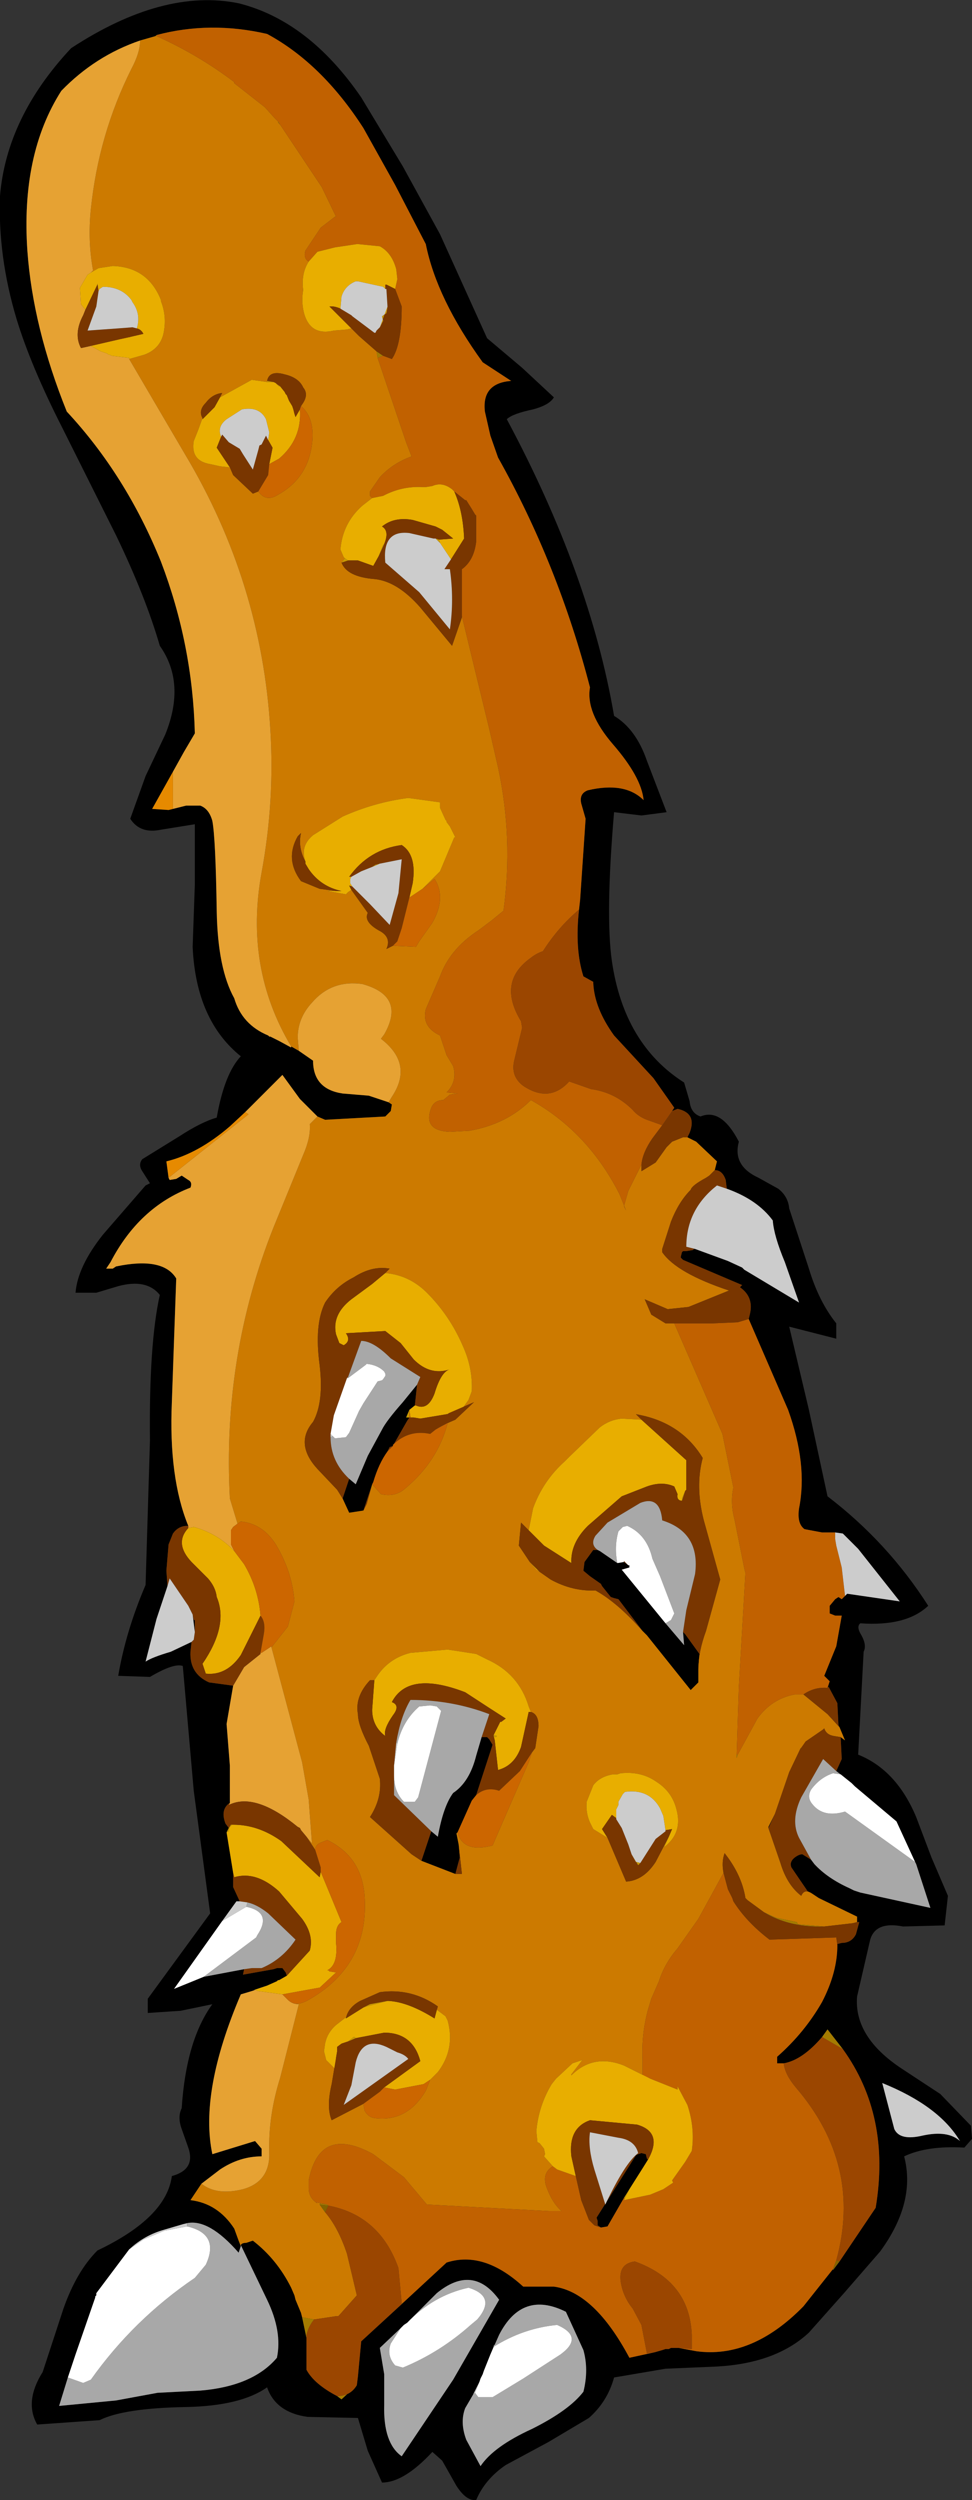 <?xml version="1.0" encoding="UTF-8" standalone="no"?>
<svg xmlns:xlink="http://www.w3.org/1999/xlink" height="114.2px" width="44.4px" xmlns="http://www.w3.org/2000/svg">
  <rect width="100%" height="100%" fill="#333333" stroke="none"/>
  <g transform="matrix(1.0, 0.0, 0.0, 1.0, 10.8, 13.9)">
    <path d="M7.6 -6.3 L9.3 -3.2 11.45 1.55 13.05 2.9 14.5 4.25 Q14.3 4.6 13.55 4.8 12.6 5.0 12.35 5.25 16.15 12.35 17.25 18.8 18.25 19.4 18.75 20.85 L19.65 23.2 18.5 23.35 17.25 23.2 Q16.85 27.9 17.15 30.0 17.7 33.8 20.45 35.55 L20.7 36.4 Q20.75 36.95 21.2 37.1 22.15 36.7 22.95 38.25 22.65 39.35 23.85 39.9 L24.75 40.4 Q25.2 40.75 25.25 41.3 L26.15 44.05 Q26.6 45.55 27.4 46.55 L27.4 47.25 25.25 46.7 26.15 50.5 27.0 54.45 Q29.75 56.55 31.6 59.45 30.6 60.4 28.5 60.25 28.3 60.4 28.55 60.8 28.8 61.25 28.65 61.55 L28.4 66.25 Q30.15 66.95 31.05 69.1 L31.75 70.95 32.5 72.7 32.35 74.05 30.45 74.1 Q29.2 73.85 28.95 74.7 L28.35 77.3 Q28.2 79.15 30.4 80.6 L32.15 81.75 33.55 83.2 33.6 83.8 33.25 84.2 Q31.55 84.1 30.5 84.6 31.05 86.7 29.4 88.95 L27.75 90.85 26.15 92.65 Q24.65 94.05 21.95 94.2 L19.6 94.3 17.25 94.7 Q16.95 95.8 16.1 96.55 L14.25 97.65 12.3 98.7 Q11.35 99.35 10.95 100.3 10.5 100.35 10.05 99.65 L9.4 98.5 8.95 98.1 Q7.65 99.5 6.65 99.5 L6.0 98.05 5.55 96.55 3.25 96.5 Q1.8 96.3 1.4 95.15 0.2 96.0 -2.3 96.05 -5.15 96.1 -6.25 96.65 L-9.1 96.85 Q-9.7 95.8 -8.85 94.45 L-7.9 91.55 Q-7.3 89.85 -6.35 88.9 -3.2 87.4 -2.95 85.5 -1.85 85.2 -2.2 84.2 L-2.5 83.35 Q-2.7 82.8 -2.5 82.4 -2.3 79.3 -1.1 77.65 L-2.55 77.95 -4.05 78.05 -4.05 77.4 -1.2 73.5 -1.95 67.9 -2.45 62.2 Q-2.85 62.05 -3.95 62.7 L-5.4 62.65 Q-5.05 60.6 -4.15 58.5 L-3.95 51.9 Q-4.0 47.5 -3.5 45.25 -4.1 44.5 -5.4 44.85 L-6.4 45.15 -7.35 45.15 Q-7.25 43.95 -6.1 42.5 L-4.15 40.25 -3.95 40.15 -4.3 39.6 Q-4.5 39.3 -4.3 39.05 L-2.6 38.0 Q-1.6 37.35 -0.9 37.15 -0.55 35.15 0.2 34.35 -1.85 32.7 -2.0 29.35 L-1.9 26.5 -1.9 23.75 -3.45 24.0 Q-4.4 24.2 -4.85 23.5 L-4.15 21.55 -3.25 19.65 Q-2.3 17.3 -3.5 15.6 -4.15 13.35 -5.5 10.55 L-7.95 5.65 Q-9.4 2.8 -10.05 0.65 -10.9 -2.2 -10.8 -4.95 -10.5 -8.55 -7.55 -11.7 -3.35 -14.45 0.1 -13.75 3.3 -12.95 5.7 -9.45 L7.6 -6.3 M-3.7 -12.25 L-4.4 -12.05 Q-6.45 -11.35 -8.0 -9.75 -9.85 -6.85 -9.55 -2.45 -9.3 1.05 -7.75 4.9 -5.05 7.8 -3.45 11.75 -2.0 15.55 -1.9 19.6 L-2.4 20.45 -2.9 21.35 -3.85 23.05 -3.1 23.1 -2.9 23.05 -2.3 22.9 -1.65 22.9 Q-1.25 23.05 -1.1 23.6 -0.95 24.4 -0.9 27.75 -0.85 30.35 -0.1 31.7 0.25 32.9 1.45 33.4 L1.5 33.45 1.55 33.45 1.95 33.65 2.5 33.95 2.5 33.9 2.85 34.1 3.5 34.55 Q3.5 35.85 4.85 36.05 L6.05 36.15 6.95 36.45 7.1 36.55 7.05 36.85 6.8 37.1 4.05 37.25 3.7 37.1 2.9 36.3 2.1 35.2 0.4 36.9 -0.3 37.55 Q-1.75 38.8 -3.2 39.15 L-3.1 39.9 -3.05 40.0 -2.75 39.95 -2.5 39.8 -2.2 40.0 Q-2.0 40.1 -2.1 40.35 -4.45 41.25 -5.75 43.75 L-5.85 43.9 -5.95 44.05 -5.65 44.05 -5.5 43.95 Q-3.35 43.5 -2.75 44.5 L-2.85 47.3 -2.95 50.15 Q-3.1 53.6 -2.2 55.8 L-2.25 55.8 Q-2.65 55.8 -2.9 56.15 L-3.1 56.65 -3.2 57.85 -3.15 58.55 -3.65 60.05 -4.15 62.0 Q-3.85 61.8 -3.0 61.55 L-2.05 61.1 -2.1 61.55 Q-2.15 62.55 -1.25 62.95 L-0.15 63.1 -0.45 64.85 -0.3 66.75 -0.3 68.45 Q-0.75 68.75 -0.5 69.4 L-0.35 69.6 -0.45 69.8 -0.15 71.65 -0.15 72.3 0.15 72.95 0.0 72.95 -0.65 73.85 -2.85 76.95 -1.5 76.4 0.35 76.05 0.3 76.3 1.7 76.05 1.85 76.0 2.1 76.0 2.25 76.2 2.3 76.35 1.95 76.55 1.9 76.55 1.85 76.6 1.4 76.8 0.8 77.0 0.85 77.0 0.7 77.05 0.2 77.2 Q-1.7 81.65 -1.1 84.5 L0.85 83.9 1.15 84.25 1.15 84.6 Q0.15 84.6 -0.75 85.2 L-1.6 85.85 -2.1 86.6 Q-0.85 86.75 -0.1 87.9 L0.1 88.45 0.2 88.7 0.1 89.0 Q-1.25 87.45 -2.25 87.65 L-2.45 87.7 -3.3 87.95 Q-4.2 88.2 -4.9 88.85 L-6.4 90.85 -6.4 90.95 -6.45 91.0 -6.45 91.05 -7.35 93.65 -7.7 94.7 -8.1 96.0 -5.5 95.75 -3.6 95.4 -1.65 95.3 Q0.75 95.1 1.85 93.8 2.1 92.6 1.4 91.15 L0.2 88.65 Q0.25 88.55 0.45 88.55 L0.75 88.45 Q1.85 89.3 2.5 90.6 L2.65 90.95 2.7 91.15 2.95 91.75 3.0 91.95 3.2 92.9 3.2 94.35 Q3.55 95.0 4.6 95.55 L4.8 95.7 5.5 95.05 5.55 94.65 5.7 93.05 7.55 91.35 7.6 91.3 9.6 89.45 Q11.3 88.9 13.1 90.55 L14.5 90.55 Q16.35 90.8 17.95 93.8 L19.1 93.55 19.45 93.45 19.6 93.4 19.75 93.4 19.85 93.35 19.95 93.35 20.2 93.35 21.0 93.5 Q23.55 93.85 25.9 91.45 L27.25 89.75 27.25 89.8 27.55 89.4 29.2 86.95 Q29.9 82.75 27.7 79.7 L27.0 78.8 26.75 79.15 Q25.85 80.2 25.0 80.35 L24.7 80.35 24.7 80.05 Q25.95 78.95 26.75 77.55 27.45 76.2 27.45 74.95 L27.45 74.9 27.65 74.85 Q28.1 74.85 28.3 74.45 L28.45 73.9 28.4 73.9 28.35 73.9 28.35 73.65 26.6 72.8 26.3 72.6 26.1 72.5 25.35 71.4 Q25.25 71.15 25.5 70.95 25.7 70.8 25.85 70.8 L26.25 71.05 26.4 71.25 Q27.0 71.9 28.0 72.35 L28.1 72.4 28.2 72.45 28.5 72.55 31.7 73.25 31.05 71.25 31.0 71.15 30.15 69.3 28.25 67.7 28.1 67.55 27.85 67.35 27.4 67.0 27.65 66.45 27.6 65.45 27.8 65.6 27.55 65.0 27.5 64.9 27.45 63.9 27.05 63.15 27.0 63.2 27.1 62.9 26.85 62.65 27.4 61.3 27.65 59.9 27.35 59.9 27.1 59.8 27.1 59.45 27.35 59.15 27.5 59.05 27.65 59.15 27.9 58.9 30.3 59.25 28.4 56.85 27.7 56.15 27.35 56.1 26.75 56.1 25.95 55.95 Q25.6 55.7 25.7 55.0 26.1 53.0 25.2 50.5 L23.4 46.35 22.9 46.5 23.4 46.35 23.45 46.15 Q23.65 45.35 23.0 44.9 L23.1 44.8 20.4 43.65 20.3 43.55 20.3 43.5 20.35 43.3 20.4 43.25 20.55 43.25 20.85 43.2 20.9 43.15 20.95 43.15 22.45 43.7 23.1 44.0 23.2 44.1 25.7 45.6 25.05 43.75 Q24.55 42.55 24.5 41.85 23.8 40.9 22.4 40.4 L22.35 40.0 Q22.2 39.55 21.85 39.55 L21.95 39.15 21.0 38.25 20.6 38.05 20.7 37.85 Q21.05 36.95 20.15 36.75 L19.9 36.85 20.0 36.7 19.05 35.35 17.85 34.05 17.25 33.4 Q16.35 32.15 16.3 31.0 L16.3 30.95 15.85 30.7 Q15.45 29.45 15.65 27.65 L15.7 27.2 15.95 23.5 15.75 22.8 Q15.65 22.35 16.05 22.2 17.75 21.8 18.6 22.65 18.5 21.6 17.2 20.1 15.95 18.65 16.15 17.5 14.7 11.9 11.95 7.0 L11.6 6.0 11.35 4.9 Q11.2 3.6 12.55 3.5 L11.25 2.65 Q9.15 -0.25 8.65 -2.75 L7.25 -5.45 5.8 -8.05 Q3.9 -11.0 1.4 -12.35 -1.2 -12.95 -3.65 -12.3 L-3.7 -12.25 M24.3 69.6 L24.3 69.55 24.6 68.95 24.35 69.5 24.3 69.6 M5.8 55.1 L5.15 55.2 4.85 54.55 5.15 53.65 5.45 53.9 6.0 52.6 6.65 51.4 Q6.85 51.0 7.6 50.15 L8.25 49.35 8.15 50.3 7.9 50.5 7.75 50.85 7.9 50.85 7.8 51.0 7.2 52.05 7.15 52.1 7.15 52.15 7.0 52.2 6.9 52.4 Q6.5 52.95 6.25 53.8 L6.2 53.9 6.15 54.05 5.8 55.1 M21.1 62.35 L21.1 62.95 20.75 63.3 18.75 60.8 18.55 60.6 18.4 60.4 17.45 59.15 17.25 59.1 17.1 59.05 16.9 58.8 16.7 58.55 16.65 58.45 16.15 58.1 15.85 57.85 15.9 57.45 16.3 56.9 16.5 56.9 16.6 56.95 17.4 57.5 17.7 57.45 17.9 57.6 17.95 57.6 17.95 57.7 17.6 57.8 19.6 60.25 20.45 61.25 20.4 60.65 20.5 60.75 21.15 61.65 21.1 62.35 M10.1 69.8 L10.05 69.85 10.15 70.35 10.2 70.95 10.0 71.7 8.45 71.1 8.9 69.75 9.2 70.0 Q9.45 68.6 9.9 68.0 10.65 67.5 10.95 66.3 L11.2 65.45 11.45 65.45 11.55 65.55 11.7 65.8 10.95 68.1 10.75 68.35 10.1 69.8 M17.7 86.5 L16.95 87.8 16.65 87.85 16.5 87.75 16.5 87.55 16.45 87.4 18.25 84.55 18.35 84.5 18.5 84.45 18.7 84.5 18.75 84.7 18.8 84.75 18.55 85.15 17.95 86.1 17.7 86.5 M7.8 92.2 L7.65 92.3 7.55 92.4 7.5 92.45 6.55 93.35 6.75 94.55 6.75 95.95 Q6.7 97.7 7.55 98.3 L9.9 94.8 12.0 91.15 Q10.8 89.5 9.15 90.85 L7.8 92.2 M10.8 95.5 L10.45 96.1 Q10.2 96.75 10.5 97.55 L11.15 98.75 Q11.75 97.85 13.5 97.05 15.2 96.2 15.85 95.35 16.1 94.35 15.85 93.45 L15.05 91.7 Q13.05 90.7 12.0 92.75 L11.8 93.2 11.75 93.25 11.75 93.3 11.6 93.65 11.3 94.4 11.25 94.55 11.2 94.65 11.15 94.75 11.1 94.9 10.8 95.5 M31.35 83.65 Q32.5 83.4 33.05 83.9 32.1 82.3 29.5 81.25 L30.05 83.35 Q30.3 83.9 31.35 83.65 M-2.0 59.85 L-1.95 60.1 -1.9 60.1 -1.9 60.2 -1.9 60.65 -2.0 59.85" fill="#000000" fill-rule="evenodd" stroke="none"/>
    <path d="M1.9 -8.35 L1.9 -8.3 2.0 -8.2 3.9 -5.35 4.55 -4.0 4.5 -4.0 3.85 -3.5 3.15 -2.45 Q3.05 -2.1 3.3 -1.95 2.95 -1.4 3.05 -0.65 2.95 -0.1 3.1 0.45 3.4 1.45 4.45 1.2 L5.05 1.15 5.25 1.1 5.6 1.45 6.4 2.15 6.45 2.45 7.75 6.3 8.0 6.95 Q7.15 7.25 6.55 7.9 L6.1 8.55 6.1 8.75 6.2 8.85 5.75 9.2 Q4.85 10.0 4.75 11.2 L4.9 11.55 4.95 11.6 4.8 11.8 Q5.05 12.45 6.3 12.55 7.35 12.65 8.4 13.85 L9.85 15.6 10.3 14.3 10.3 14.25 11.55 19.4 11.95 21.15 Q12.65 24.4 12.2 27.7 L11.65 28.15 11.05 28.6 Q9.75 29.45 9.3 30.7 L8.65 32.2 Q8.45 33.0 9.3 33.4 L9.6 34.3 9.9 34.8 Q10.1 35.5 9.6 36.0 L10.1 36.05 9.75 36.1 9.45 36.35 Q9.05 36.35 8.9 36.7 8.5 37.75 9.75 37.8 L10.65 37.75 Q12.35 37.45 13.45 36.35 16.05 37.8 17.5 40.65 L17.8 41.4 17.7 41.2 17.9 40.5 18.5 39.3 18.5 39.25 18.5 39.55 18.5 39.6 19.15 39.2 19.65 38.5 19.9 38.25 20.4 38.05 20.6 38.05 21.0 38.25 21.95 39.15 21.85 39.55 21.6 39.8 21.45 39.9 Q20.8 40.25 20.75 40.45 20.2 41.0 19.85 41.9 L19.45 43.15 19.45 43.3 Q20.1 44.25 22.5 45.05 L20.65 45.8 19.7 45.9 18.65 45.45 18.95 46.15 19.6 46.55 20.0 46.55 22.2 51.6 22.7 54.05 Q22.55 54.75 22.75 55.5 L23.2 57.75 23.25 57.95 22.95 63.15 22.85 66.25 22.85 66.4 22.9 66.25 23.8 64.6 Q24.45 63.7 25.5 63.5 L25.9 63.5 27.0 64.4 27.55 65.0 27.8 65.6 27.6 65.45 27.3 65.4 Q26.95 65.35 26.85 65.05 L26.8 65.1 26.0 65.65 25.8 65.95 25.75 65.95 25.75 66.0 25.25 67.05 24.6 68.95 24.3 69.55 24.3 69.6 24.85 71.2 Q25.15 72.2 25.8 72.7 25.95 72.35 26.3 72.6 L26.6 72.8 28.35 73.65 28.35 73.9 28.15 73.95 26.85 74.1 25.65 74.0 25.6 73.9 24.65 73.7 24.1 73.45 23.35 72.9 23.25 72.8 Q23.1 71.85 22.45 70.95 L22.3 70.75 Q22.15 71.15 22.25 71.65 L21.1 73.75 20.15 75.1 Q19.55 75.8 19.3 76.6 L18.95 77.4 18.8 77.9 Q18.5 79.0 18.55 80.15 L18.55 80.9 18.9 81.05 17.7 80.45 Q16.3 79.9 15.3 80.9 L15.3 80.85 15.8 80.2 15.35 80.35 14.6 81.05 14.4 81.3 Q13.8 82.3 13.7 83.45 L13.75 83.95 13.85 84.0 14.05 84.25 14.1 84.5 14.05 84.6 14.45 85.05 Q13.9 85.4 14.2 86.1 14.45 86.75 14.85 87.1 L14.3 87.1 8.7 86.8 7.65 85.55 6.25 84.5 Q3.8 83.15 3.3 85.7 L3.3 86.05 Q3.3 86.5 3.7 86.75 L3.65 86.7 4.15 86.8 3.8 86.75 3.8 86.8 4.05 87.15 Q4.65 87.85 5.05 89.05 L5.5 90.95 4.7 91.85 4.65 91.9 4.55 91.9 3.55 92.05 3.0 91.95 2.95 91.75 2.7 91.15 2.65 90.95 2.5 90.6 Q1.85 89.3 0.75 88.45 L0.45 88.55 Q0.25 88.55 0.2 88.65 L0.2 88.7 0.1 88.45 -0.1 87.9 Q-0.85 86.75 -2.1 86.6 L-1.6 85.85 Q-0.9 86.4 0.3 86.1 1.55 85.75 1.5 84.4 1.45 82.75 2.0 81.0 L2.85 77.65 Q2.55 77.65 2.35 77.45 2.7 77.8 3.3 77.45 6.1 75.85 5.85 72.65 5.7 70.9 4.15 70.15 L3.9 70.25 Q3.6 70.35 3.6 70.6 L3.2 70.0 3.45 70.3 3.3 68.3 3.0 66.6 1.6 61.35 2.35 60.4 2.65 59.25 Q2.55 57.9 1.8 56.65 1.2 55.7 0.2 55.6 L0.05 55.7 -0.3 54.55 Q-0.65 48.05 1.7 42.15 L3.05 38.85 Q3.4 38.05 3.35 37.45 L3.7 37.1 4.05 37.25 6.8 37.1 7.05 36.85 7.1 36.55 6.95 36.45 7.1 36.2 Q8.1 34.7 6.6 33.55 L6.75 33.35 Q7.75 31.6 5.75 31.05 4.35 30.85 3.45 31.9 2.8 32.6 2.8 33.5 L2.85 34.1 2.5 33.9 Q0.35 30.3 1.15 25.95 1.75 22.7 1.55 19.45 1.15 12.7 -2.35 6.85 L-4.9 2.5 -4.2 2.3 Q-3.4 2.0 -3.3 1.15 -3.2 0.5 -3.45 -0.15 L-3.45 -0.2 Q-4.05 -1.7 -5.65 -1.75 L-6.3 -1.65 -6.65 -1.45 -6.55 -1.55 Q-6.8 -2.9 -6.65 -4.35 -6.3 -7.75 -4.8 -10.75 -4.4 -11.5 -4.4 -12.05 L-3.7 -12.25 -3.65 -12.25 Q-1.75 -11.4 -0.1 -10.15 L-0.1 -10.1 1.3 -9.0 1.75 -8.5 1.9 -8.35 M22.45 70.95 L22.45 70.9 22.45 70.95 M1.4 3.55 L0.7 3.45 -0.75 4.25 -0.65 4.05 Q-1.1 4.1 -1.4 4.5 -1.75 4.85 -1.55 5.2 L-1.75 5.75 -1.95 6.25 Q-2.1 7.15 -1.2 7.3 L-0.75 7.4 -0.3 7.45 -0.15 7.8 0.75 8.65 1.0 8.55 Q1.35 9.05 1.9 8.7 3.25 7.95 3.45 6.4 3.6 5.2 2.95 4.65 L3.05 4.5 Q3.3 4.1 3.05 3.8 2.85 3.35 2.2 3.2 1.5 3.0 1.4 3.5 L1.4 3.55 M3.15 25.45 Q2.8 24.8 2.95 24.15 L2.8 24.3 Q2.2 25.35 2.95 26.35 L3.8 26.7 4.55 26.8 4.15 26.8 5.0 26.95 5.1 26.85 5.25 26.75 6.0 27.8 Q5.8 28.2 6.5 28.6 7.1 28.9 6.85 29.45 L7.15 29.3 8.2 29.35 8.35 29.1 8.95 28.25 Q9.6 27.1 9.05 26.25 L8.5 26.7 9.3 25.9 9.95 24.35 10.0 24.35 9.75 23.85 9.6 23.65 9.6 23.6 9.55 23.55 9.3 23.0 9.3 22.75 7.85 22.55 Q6.3 22.75 4.85 23.4 L3.5 24.25 Q2.9 24.75 3.15 25.45 M6.8 44.25 L7.0 44.05 Q6.2 43.9 5.35 44.45 4.55 44.85 4.05 45.6 3.55 46.6 3.8 48.45 4.0 50.15 3.5 51.05 2.65 52.05 3.7 53.2 L4.6 54.15 4.85 54.55 5.15 55.2 5.8 55.1 5.95 54.8 6.2 53.9 6.6 54.35 Q7.25 54.5 7.7 54.1 9.2 52.85 9.65 51.1 L9.1 51.4 Q9.4 51.2 10.0 50.95 L10.85 50.15 9.7 50.65 9.65 50.7 9.6 50.7 10.35 50.4 10.6 50.05 10.75 49.65 Q10.8 48.6 10.35 47.6 9.75 46.2 8.7 45.15 7.9 44.35 6.8 44.25 M18.5 50.95 L17.6 50.9 Q17.05 50.95 16.6 51.3 L15.2 52.65 15.0 52.85 Q14.0 53.75 13.55 55.0 L13.35 56.0 13.0 55.65 12.9 56.7 13.4 57.45 13.7 57.8 13.85 57.9 14.35 58.25 Q15.35 58.8 16.4 58.75 17.4 59.3 18.55 60.6 L18.75 60.8 20.75 63.3 21.1 62.95 21.1 62.35 Q21.1 61.55 21.45 60.6 L22.1 58.25 21.35 55.55 Q20.95 54.0 21.3 52.7 20.3 51.05 18.25 50.7 L18.5 50.95 M13.45 64.3 L13.35 64.05 Q12.9 62.55 11.45 61.9 L10.95 61.65 9.65 61.45 7.95 61.6 Q6.95 61.85 6.4 62.7 L6.3 62.85 6.1 62.85 Q5.4 63.6 5.55 64.4 5.55 64.9 6.05 65.85 L6.55 67.35 Q6.65 68.25 6.1 69.1 L8.0 70.8 8.45 71.1 10.0 71.7 10.3 71.7 10.15 70.35 10.05 69.85 10.1 69.8 Q10.35 70.75 11.7 70.4 L13.35 66.6 13.5 66.15 13.65 65.95 13.8 64.95 Q13.8 64.4 13.45 64.3 M19.75 70.0 L19.5 70.55 19.5 70.5 Q20.4 69.85 20.1 68.75 19.9 67.95 19.2 67.5 18.5 67.0 17.55 67.1 L17.4 67.15 17.2 67.15 Q16.6 67.25 16.3 67.65 L16.0 68.4 Q15.95 68.9 16.15 69.35 L16.3 69.65 16.95 70.05 17.8 72.05 Q18.6 72.0 19.15 71.15 L19.75 70.0 M5.0 78.3 L5.0 78.25 4.55 78.6 Q4.15 78.95 4.05 79.45 L4.0 79.8 4.1 80.2 4.5 80.6 4.55 80.1 4.35 81.3 Q4.1 82.35 4.35 82.95 L5.8 82.2 5.85 82.5 Q6.0 82.8 6.3 82.85 7.8 83.05 8.65 81.6 L8.85 81.1 9.2 80.75 Q10.0 79.7 9.65 78.4 L9.55 78.2 9.15 77.9 9.05 78.3 9.2 77.75 Q8.0 76.9 6.55 77.1 L5.65 77.5 Q5.1 77.8 5.0 78.3" fill="#cc7a00" fill-rule="evenodd" stroke="none"/>
    <path d="M2.0 -8.2 L1.9 -8.3 1.9 -8.35 2.0 -8.2 M-3.65 -12.25 L-3.7 -12.25 -3.65 -12.3 -3.65 -12.25 M3.0 91.95 L3.55 92.05 Q3.3 92.35 3.2 92.75 L3.2 92.9 3.0 91.95 M3.8 86.8 L3.8 86.75 4.15 86.8 4.2 86.85 3.8 86.8 M22.45 70.95 L22.45 70.9 22.45 70.95 M24.1 73.45 L24.65 73.7 25.6 73.9 25.65 74.0 26.85 74.1 Q25.25 74.15 24.1 73.45 M25.75 66.0 L25.75 65.95 25.8 65.95 26.0 65.65 25.75 66.0 M22.9 66.25 L22.85 66.4 22.85 66.25 22.9 66.25 M6.45 2.45 L6.4 2.15 6.7 2.35 6.45 2.45 M7.55 91.35 L7.55 91.3 7.6 91.3 7.55 91.35 M4.6 95.55 Q5.2 95.55 5.5 95.05 L4.8 95.7 4.6 95.55 M26.75 79.15 L27.0 78.8 27.7 79.7 26.75 79.15" fill="#a47b00" fill-rule="evenodd" stroke="none"/>
    <path d="M2.0 -8.2 L1.9 -8.35 1.75 -8.5 1.3 -9.0 -0.1 -10.1 -0.1 -10.15 Q-1.75 -11.4 -3.65 -12.25 L-3.65 -12.3 Q-1.2 -12.95 1.4 -12.35 3.9 -11.0 5.8 -8.05 L7.25 -5.45 8.65 -2.75 Q9.15 -0.25 11.25 2.65 L12.55 3.5 Q11.2 3.6 11.35 4.9 L11.6 6.0 11.95 7.0 Q14.7 11.9 16.15 17.5 15.95 18.65 17.2 20.1 18.5 21.6 18.6 22.65 17.75 21.8 16.05 22.2 15.65 22.35 15.75 22.8 L15.95 23.5 15.7 27.2 15.65 27.65 Q14.7 28.45 14.0 29.55 13.7 29.65 13.45 29.85 11.9 30.95 13.0 32.75 L13.05 33.05 12.7 34.5 Q12.5 35.25 13.1 35.7 14.3 36.5 15.2 35.5 L16.2 35.85 Q17.3 36.0 18.1 36.8 18.35 37.1 18.75 37.25 L19.45 37.5 19.0 38.1 Q18.55 38.75 18.5 39.3 L17.9 40.5 17.7 41.2 17.8 41.4 17.5 40.65 Q16.05 37.8 13.45 36.35 12.35 37.45 10.65 37.75 L9.75 37.8 Q8.5 37.75 8.9 36.7 9.05 36.35 9.45 36.35 L9.75 36.1 10.1 36.05 9.6 36.0 Q10.1 35.5 9.9 34.8 L9.6 34.3 9.3 33.4 Q8.45 33.0 8.65 32.2 L9.3 30.7 Q9.75 29.45 11.05 28.6 L11.65 28.15 12.2 27.7 Q12.65 24.4 11.95 21.15 L11.55 19.4 10.3 14.25 10.3 14.05 10.3 13.95 10.3 12.1 Q10.85 11.7 10.95 10.85 L10.95 9.65 10.9 9.6 10.75 9.35 10.5 8.95 10.45 8.95 9.95 8.55 9.85 8.45 Q9.4 8.1 8.95 8.3 L8.65 8.35 8.5 8.35 8.6 8.65 8.5 8.35 Q7.55 8.3 6.7 8.75 L6.2 8.85 6.1 8.75 6.1 8.55 6.55 7.9 Q7.15 7.25 8.0 6.95 L7.75 6.3 6.45 2.45 6.7 2.35 7.1 2.5 Q7.55 1.85 7.55 0.1 L7.25 -0.7 7.35 -1.15 7.3 -1.6 Q7.1 -2.35 6.55 -2.65 L5.55 -2.75 5.5 -2.75 4.5 -2.6 3.7 -2.4 3.3 -1.95 Q3.05 -2.1 3.15 -2.45 L3.85 -3.5 4.5 -4.0 4.55 -4.0 3.9 -5.35 2.0 -8.2 M4.15 86.8 L3.65 86.7 3.7 86.75 Q3.3 86.5 3.3 86.05 L3.3 85.7 Q3.8 83.15 6.25 84.5 L7.65 85.55 8.7 86.8 14.3 87.1 14.85 87.1 Q14.45 86.75 14.2 86.1 13.9 85.4 14.45 85.05 L14.65 85.2 15.5 85.5 15.75 86.6 16.1 87.5 16.35 87.75 16.65 87.85 16.95 87.8 17.7 86.5 17.75 86.5 17.7 86.6 18.9 86.35 19.5 86.1 19.95 85.8 19.9 85.7 20.5 84.85 20.8 84.35 Q20.95 83.3 20.6 82.25 L20.15 81.4 20.15 81.55 18.9 81.05 18.55 80.9 18.55 80.15 Q18.5 79.0 18.8 77.9 L18.95 77.4 19.3 76.6 Q19.55 75.8 20.15 75.1 L21.1 73.75 22.25 71.65 22.45 72.4 22.65 72.8 22.7 72.95 Q23.3 73.9 24.35 74.7 L27.4 74.6 27.45 74.95 Q27.45 76.2 26.75 77.55 25.95 78.95 24.7 80.05 L24.7 80.35 25.0 80.35 Q25.05 80.85 25.55 81.45 28.6 85.0 27.4 89.35 L27.25 89.75 25.9 91.45 Q23.55 93.85 21.0 93.5 L20.2 93.35 20.8 93.4 20.8 92.75 Q20.7 90.3 18.2 89.4 17.45 89.5 17.55 90.3 17.65 91.0 18.1 91.55 L18.5 92.3 18.75 93.6 19.1 93.55 17.95 93.8 Q16.35 90.8 14.5 90.55 L13.1 90.55 Q11.3 88.9 9.6 89.45 L7.6 91.3 7.55 91.3 7.4 89.7 Q6.55 87.3 4.2 86.85 L4.15 86.8 M25.9 63.5 L25.5 63.5 Q24.45 63.7 23.8 64.6 L22.9 66.25 22.85 66.25 22.95 63.15 23.25 57.95 23.2 57.75 22.75 55.5 Q22.55 54.75 22.7 54.05 L22.2 51.6 20.0 46.55 21.6 46.55 21.75 46.55 22.9 46.5 23.4 46.35 25.2 50.5 Q26.1 53.0 25.7 55.0 25.6 55.7 25.95 55.95 L26.75 56.1 27.35 56.1 27.35 56.4 27.4 56.7 27.65 57.7 27.8 59.0 27.9 58.9 27.65 59.15 27.5 59.05 27.35 59.15 27.1 59.45 27.1 59.8 27.35 59.9 27.65 59.9 27.4 61.3 26.85 62.65 27.1 62.9 27.0 63.2 Q26.4 63.15 25.9 63.5" fill="#c16100" fill-rule="evenodd" stroke="none"/>
    <path d="M-4.4 -12.05 Q-4.4 -11.5 -4.8 -10.75 -6.3 -7.75 -6.65 -4.35 -6.8 -2.9 -6.55 -1.55 L-6.65 -1.45 -6.8 -1.35 -7.15 -0.75 -7.1 0.0 -6.9 0.25 -7.0 0.5 Q-7.45 1.35 -7.1 2.0 L-6.65 1.9 -6.2 2.15 -5.9 2.25 -5.85 2.3 -5.8 2.3 -5.7 2.35 -4.9 2.45 -4.9 2.5 -2.35 6.85 Q1.15 12.7 1.55 19.45 1.75 22.7 1.15 25.95 0.35 30.3 2.5 33.9 L2.5 33.95 1.95 33.65 1.55 33.45 1.5 33.45 1.45 33.4 Q0.25 32.9 -0.1 31.7 -0.85 30.35 -0.9 27.75 -0.95 24.4 -1.1 23.6 -1.25 23.05 -1.65 22.9 L-2.3 22.9 -2.9 23.05 -2.9 22.1 -2.9 21.35 -2.4 20.45 -1.9 19.6 Q-2.0 15.55 -3.45 11.75 -5.05 7.8 -7.75 4.9 -9.3 1.05 -9.55 -2.45 -9.85 -6.85 -8.0 -9.75 -6.45 -11.35 -4.4 -12.05 M2.85 34.1 L2.8 33.5 Q2.8 32.6 3.45 31.9 4.35 30.85 5.75 31.05 7.75 31.6 6.75 33.35 L6.6 33.55 Q8.1 34.7 7.1 36.2 L6.95 36.45 6.05 36.15 4.85 36.05 Q3.5 35.85 3.5 34.55 L2.85 34.1 M3.7 37.1 L3.35 37.45 Q3.4 38.05 3.05 38.85 L1.7 42.15 Q-0.65 48.05 -0.3 54.55 L0.05 55.7 -0.15 55.85 -0.25 56.0 -0.25 56.65 -0.1 56.95 Q-0.85 56.15 -1.95 55.85 L-2.2 55.9 -2.2 55.85 -2.2 55.8 Q-3.1 53.6 -2.95 50.15 L-2.85 47.3 -2.75 44.5 Q-3.35 43.5 -5.5 43.95 L-5.65 44.05 -5.95 44.05 -5.85 43.9 -5.75 43.75 Q-4.45 41.25 -2.1 40.35 -2.0 40.1 -2.2 40.0 L-2.5 39.8 -2.75 39.95 -3.05 40.0 -3.1 39.9 0.55 37.0 0.4 36.9 2.1 35.2 2.9 36.3 3.7 37.1 M1.6 61.35 L3.0 66.6 3.3 68.3 3.45 70.3 3.2 70.0 2.95 69.7 2.9 69.6 2.8 69.55 Q0.85 67.95 -0.35 68.55 L-0.3 68.45 -0.3 66.75 -0.45 64.85 -0.15 63.1 0.35 62.25 1.1 61.65 1.1 61.6 1.15 61.6 1.6 61.3 1.6 61.35 M2.35 77.45 Q2.55 77.65 2.85 77.65 L2.0 81.0 Q1.45 82.75 1.5 84.4 1.55 85.75 0.3 86.1 -0.9 86.4 -1.6 85.85 L-0.75 85.2 Q0.15 84.6 1.15 84.6 L1.15 84.25 0.85 83.9 -1.1 84.5 Q-1.7 81.65 0.2 77.2 L0.7 77.05 0.85 77.0 1.0 77.05 2.1 77.2 2.2 77.3 2.35 77.45" fill="#e6a233" fill-rule="evenodd" stroke="none"/>
    <path d="M-6.65 -1.45 L-6.3 -1.65 -5.65 -1.75 Q-4.05 -1.7 -3.45 -0.2 L-3.45 -0.15 Q-3.2 0.5 -3.3 1.15 -3.4 2.0 -4.2 2.3 L-4.9 2.5 -4.9 2.45 -5.7 2.35 -5.8 2.3 -5.85 2.3 -5.9 2.25 -6.2 2.15 -6.65 1.9 -5.35 1.6 -4.9 1.5 -4.25 1.35 Q-4.35 1.15 -4.55 1.1 -4.35 0.45 -4.75 -0.1 L-4.8 -0.2 Q-5.25 -0.8 -6.1 -0.8 L-6.25 -0.7 -6.3 -0.6 -6.35 -0.95 -6.35 -0.9 -6.9 0.25 -7.1 0.0 -7.15 -0.75 -6.8 -1.35 -6.65 -1.45 M14.45 85.05 L14.05 84.6 14.1 84.5 14.05 84.25 13.85 84.0 13.75 83.95 13.7 83.45 Q13.8 82.3 14.4 81.3 L14.6 81.05 15.35 80.35 15.8 80.2 15.3 80.85 15.3 80.9 Q16.3 79.9 17.7 80.45 L18.9 81.05 20.15 81.55 20.15 81.4 20.6 82.25 Q20.95 83.3 20.8 84.35 L20.5 84.85 19.9 85.7 19.95 85.8 19.5 86.1 18.9 86.35 17.7 86.6 17.75 86.5 17.95 86.1 18.55 85.15 18.8 84.75 Q19.5 83.5 18.3 83.15 L16.15 82.95 Q15.15 83.3 15.3 84.6 L15.4 85.05 15.5 85.5 14.65 85.2 14.45 85.05 M4.95 11.6 L4.9 11.55 4.75 11.2 Q4.85 10.0 5.75 9.2 L6.2 8.85 6.7 8.75 Q7.55 8.3 8.5 8.35 L8.6 8.65 8.5 8.35 8.65 8.35 8.95 8.3 Q9.4 8.1 9.85 8.45 L9.95 8.55 Q10.35 9.45 10.4 10.7 L9.8 11.65 9.3 10.9 9.25 10.75 9.9 10.7 9.4 10.3 9.1 10.15 8.05 9.85 Q7.2 9.7 6.65 10.15 7.0 10.35 6.75 10.95 L6.7 11.0 6.5 11.5 6.25 11.95 5.55 11.7 5.1 11.7 4.95 11.6 M5.25 1.1 L5.05 1.15 4.45 1.2 Q3.4 1.45 3.1 0.45 2.95 -0.1 3.05 -0.65 2.95 -1.4 3.3 -1.95 L3.7 -2.4 4.5 -2.6 5.5 -2.75 5.55 -2.75 6.55 -2.65 Q7.1 -2.35 7.3 -1.6 L7.35 -1.15 7.25 -0.7 6.85 -0.9 6.8 -0.9 6.8 -0.7 6.7 -0.8 5.55 -1.05 5.45 -1.05 Q4.95 -0.85 4.8 -0.35 L4.75 0.2 5.25 0.5 Q4.65 0.05 4.25 0.1 L5.25 1.1 M1.85 3.65 L1.9 3.7 1.95 3.75 2.0 3.75 2.2 4.0 2.25 4.1 2.3 4.15 2.4 4.4 2.55 4.65 2.6 4.8 2.65 5.0 2.7 5.15 2.9 4.8 Q3.0 6.15 1.95 7.05 L1.5 7.3 1.65 6.55 1.45 6.2 1.5 5.85 1.35 5.25 Q1.05 4.65 0.25 4.8 L-0.45 5.25 Q-0.9 5.6 -0.7 6.05 L-0.9 6.55 -0.3 7.45 -0.75 7.4 -1.2 7.3 Q-2.1 7.15 -1.95 6.25 L-1.75 5.75 -1.55 5.2 -1.55 5.25 -1.0 4.7 -0.75 4.25 0.7 3.45 1.4 3.55 1.65 3.55 1.7 3.55 1.8 3.6 1.85 3.65 M3.15 25.45 Q2.9 24.75 3.5 24.25 L4.85 23.4 Q6.3 22.75 7.85 22.55 L9.3 22.75 9.3 23.0 9.55 23.55 9.6 23.6 9.6 23.65 9.75 23.85 10.0 24.35 9.95 24.35 9.3 25.9 8.5 26.7 7.9 27.1 8.05 26.45 Q8.25 25.15 7.55 24.7 6.05 24.9 5.15 26.15 L5.25 26.15 5.7 25.9 5.25 26.15 5.2 26.25 5.2 26.45 5.3 26.6 5.15 26.55 5.25 26.75 5.1 26.85 5.0 26.95 4.15 26.8 4.55 26.8 4.75 26.8 4.8 26.8 Q3.85 26.6 3.3 25.8 L3.15 25.55 3.15 25.45 M-2.2 55.9 L-1.95 55.85 Q-0.85 56.15 -0.1 56.95 L0.35 57.55 Q1.0 58.65 1.1 59.9 L0.2 61.7 Q-0.45 62.65 -1.4 62.55 L-1.55 62.1 Q-0.35 60.35 -0.9 59.05 -0.95 58.6 -1.3 58.2 L-2.05 57.45 Q-2.85 56.6 -2.2 55.9 M6.8 44.25 Q7.9 44.35 8.7 45.15 9.75 46.2 10.35 47.6 10.8 48.6 10.75 49.65 L10.6 50.05 10.35 50.4 9.6 50.7 8.4 50.9 8.1 50.85 8.0 50.85 7.95 50.85 7.9 50.5 8.15 50.3 8.2 50.3 Q8.75 50.55 9.05 49.75 9.35 48.75 9.75 48.65 8.85 48.95 8.1 48.2 L7.5 47.45 6.8 46.9 5.0 47.0 Q5.25 47.35 4.9 47.55 L4.7 47.45 4.55 47.05 Q4.35 46.15 5.25 45.45 L6.2 44.75 6.8 44.25 M18.5 50.95 L20.55 52.8 20.55 53.85 20.55 54.15 20.5 54.2 20.35 54.55 20.35 54.65 20.3 54.65 Q20.1 54.6 20.15 54.35 L20.0 54.0 Q19.45 53.75 18.75 54.0 L17.6 54.45 16.05 55.8 Q15.25 56.6 15.3 57.5 L14.05 56.7 13.35 56.0 13.55 55.0 Q14.0 53.75 15.0 52.85 L15.2 52.65 16.6 51.3 Q17.05 50.95 17.6 50.9 L18.5 50.95 M13.85 57.9 L13.7 57.8 13.4 57.45 13.85 57.9 M6.3 62.85 L6.4 62.7 Q6.95 61.85 7.95 61.6 L9.65 61.45 10.95 61.65 11.45 61.9 Q12.9 62.55 13.35 64.05 L13.45 64.3 13.35 64.3 13.0 65.9 Q12.7 66.75 11.95 66.95 L11.8 65.6 11.75 65.4 11.8 65.45 11.85 65.45 11.9 65.4 11.75 65.35 11.8 65.25 12.05 64.75 12.1 64.75 12.3 64.6 11.6 64.15 10.45 63.4 Q7.85 62.4 7.1 63.85 7.5 64.0 7.15 64.45 6.7 65.1 6.8 65.4 6.2 64.95 6.2 64.2 L6.3 62.85 M2.3 76.35 L3.35 75.2 Q3.55 74.5 3.0 73.75 L1.95 72.5 Q0.9 71.55 -0.1 71.85 L-0.15 71.65 -0.45 69.8 -0.35 69.75 -0.35 69.7 -0.3 69.55 -0.2 69.45 -0.15 69.45 Q1.0 69.45 2.05 70.2 L3.8 71.85 3.85 71.6 4.8 73.9 Q4.55 74.05 4.55 74.45 L4.55 74.55 4.55 74.65 4.55 74.8 4.55 74.85 Q4.65 75.85 4.15 76.1 L4.2 76.1 4.25 76.15 4.55 76.2 3.85 76.85 3.8 76.9 3.75 76.9 2.1 77.2 1.0 77.05 0.85 77.0 0.8 77.0 1.4 76.8 1.85 76.6 1.9 76.55 1.95 76.55 2.3 76.35 M19.6 69.7 L19.5 69.05 19.35 68.7 Q18.85 67.8 17.75 67.95 L17.65 68.05 17.45 68.4 17.45 68.55 17.35 68.75 17.35 69.15 17.15 69.0 16.7 69.65 16.95 70.05 16.3 69.65 16.15 69.35 Q15.95 68.9 16.0 68.4 L16.3 67.65 Q16.6 67.25 17.2 67.15 L17.4 67.15 17.55 67.1 Q18.5 67.0 19.2 67.5 19.9 67.95 20.1 68.75 20.4 69.85 19.5 70.5 L19.5 70.55 19.75 70.0 19.9 69.65 19.6 69.7 M6.9 77.5 L6.95 77.5 Q7.85 77.55 9.05 78.3 L9.15 77.9 9.55 78.2 9.65 78.4 Q10.0 79.7 9.2 80.75 L8.85 81.1 8.55 81.3 7.25 81.55 6.75 81.45 8.4 80.25 Q8.05 78.95 6.75 78.95 L5.45 79.2 5.4 79.15 5.35 79.15 5.1 79.35 4.8 79.45 4.6 79.6 4.6 79.7 4.6 79.8 4.55 80.1 4.5 80.6 4.1 80.2 4.0 79.8 4.05 79.45 Q4.15 78.95 4.55 78.6 L5.0 78.25 5.0 78.3 5.8 77.8 5.95 77.75 6.9 77.5" fill="#e8ae00" fill-rule="evenodd" stroke="none"/>
    <path d="M3.2 70.0 L3.6 70.6 3.85 71.4 3.85 71.5 3.85 71.6 3.8 71.85 2.05 70.2 Q1.0 69.45 -0.15 69.45 L-0.25 69.45 -0.35 69.6 -0.5 69.4 Q-0.75 68.75 -0.3 68.45 L-0.35 68.55 Q0.85 67.95 2.8 69.55 L2.9 69.6 2.95 69.7 3.2 70.0 M22.25 71.65 Q22.15 71.15 22.3 70.75 L22.45 70.95 Q23.1 71.85 23.25 72.8 L23.35 72.9 24.1 73.45 Q25.25 74.15 26.85 74.1 L28.15 73.95 28.35 73.9 28.4 73.9 28.45 73.9 28.3 74.45 Q28.1 74.85 27.65 74.85 L27.45 74.9 27.45 74.95 27.4 74.6 24.35 74.7 Q23.3 73.9 22.7 72.95 L22.65 72.8 22.45 72.4 22.25 71.65 M26.3 72.6 Q25.95 72.35 25.8 72.7 25.15 72.2 24.85 71.2 L24.3 69.6 24.35 69.5 24.6 68.95 25.25 67.05 25.75 66.0 26.0 65.65 26.8 65.1 26.85 65.05 Q26.95 65.35 27.3 65.4 L27.6 65.45 27.65 66.45 27.4 67.0 26.8 66.45 25.8 68.2 Q25.3 69.25 25.7 70.05 L26.25 71.05 25.85 70.8 Q25.7 70.8 25.5 70.95 25.25 71.15 25.35 71.4 L26.1 72.5 26.3 72.6 M27.55 65.0 L27.0 64.4 25.9 63.5 Q26.4 63.15 27.0 63.2 L27.05 63.15 27.45 63.9 27.5 64.9 27.55 65.0 M20.0 46.55 L19.6 46.55 18.95 46.15 18.65 45.45 19.7 45.9 20.65 45.8 22.5 45.05 Q20.1 44.25 19.45 43.3 L19.45 43.15 19.85 41.9 Q20.2 41.0 20.75 40.45 20.8 40.25 21.45 39.9 L21.6 39.8 21.85 39.55 Q22.2 39.55 22.35 40.0 L22.4 40.4 21.95 40.25 Q20.55 41.35 20.55 43.05 L20.75 43.1 20.95 43.15 20.9 43.15 20.85 43.2 20.55 43.25 20.4 43.25 20.35 43.3 20.3 43.5 20.3 43.55 20.4 43.65 23.1 44.8 23.0 44.9 Q23.65 45.35 23.45 46.15 L23.4 46.35 22.9 46.5 21.75 46.55 21.6 46.55 20.0 46.55 M20.6 38.05 L20.4 38.05 19.9 38.25 19.65 38.5 19.15 39.2 18.5 39.6 18.5 39.55 18.5 39.25 18.5 39.3 Q18.55 38.75 19.0 38.1 L19.45 37.5 19.9 36.85 20.15 36.75 Q21.05 36.95 20.7 37.85 L20.6 38.05 M10.3 14.25 L10.3 14.3 9.85 15.6 8.4 13.85 Q7.35 12.65 6.3 12.55 5.05 12.45 4.8 11.8 L5.1 11.7 5.55 11.7 6.25 11.95 6.5 11.5 6.75 10.95 Q7.0 10.35 6.65 10.15 7.2 9.7 8.05 9.85 L9.1 10.15 9.4 10.3 9.9 10.7 9.25 10.75 9.1 10.7 9.05 10.7 9.0 10.7 7.9 10.45 Q6.65 10.3 6.8 11.8 L8.35 13.15 9.75 14.85 Q9.95 13.5 9.75 12.1 L9.5 12.1 9.8 11.65 10.4 10.7 Q10.35 9.45 9.95 8.55 L10.45 8.95 10.5 8.95 10.75 9.35 10.9 9.6 10.95 9.65 10.95 10.85 Q10.85 11.7 10.3 12.1 L10.3 13.95 10.3 14.05 10.3 14.25 M6.4 2.15 L5.6 1.45 5.25 1.1 4.25 0.1 Q4.65 0.05 5.25 0.5 L5.3 0.55 6.3 1.3 6.35 1.3 6.4 1.2 6.45 1.15 6.55 1.05 6.9 0.1 6.85 -0.7 6.8 -0.7 6.8 -0.9 6.85 -0.9 7.25 -0.7 7.55 0.1 Q7.55 1.85 7.1 2.5 L6.7 2.35 6.4 2.15 M1.85 3.65 L1.8 3.6 1.7 3.55 1.4 3.5 Q1.5 3.0 2.2 3.2 2.85 3.35 3.05 3.8 3.3 4.1 3.05 4.5 L2.95 4.65 2.9 4.8 2.7 5.15 2.65 5.0 2.6 4.8 2.55 4.65 2.4 4.4 2.3 4.15 2.25 4.1 2.2 4.0 2.0 3.75 1.85 3.65 M-0.75 4.25 L-1.0 4.7 -1.55 5.25 -1.55 5.2 Q-1.75 4.85 -1.4 4.5 -1.1 4.1 -0.65 4.05 L-0.75 4.25 M-0.3 7.45 L-0.9 6.55 -0.7 6.05 -0.65 5.95 -0.35 6.3 0.15 6.6 0.3 6.85 0.75 7.55 1.0 6.65 1.05 6.45 1.15 6.4 1.35 6.0 1.45 6.2 1.65 6.55 1.5 7.3 1.45 7.8 1.0 8.55 0.75 8.65 -0.15 7.8 -0.3 7.45 M4.55 26.8 L3.8 26.7 2.95 26.35 Q2.2 25.35 2.8 24.3 L2.95 24.15 Q2.8 24.8 3.15 25.45 L3.15 25.55 3.3 25.8 Q3.85 26.6 4.8 26.8 L4.75 26.8 4.55 26.8 M7.15 29.3 L6.85 29.45 Q7.1 28.9 6.5 28.6 5.8 28.2 6.0 27.8 L5.25 26.75 5.15 26.55 5.3 26.6 6.1 27.4 7.0 28.35 7.4 26.9 7.55 25.35 6.55 25.55 6.35 25.6 6.2 25.7 5.7 25.9 5.25 26.15 5.15 26.15 Q6.05 24.9 7.55 24.7 8.25 25.15 8.05 26.45 L7.9 27.1 7.55 28.5 7.35 29.1 7.3 29.15 7.15 29.3 M-2.2 55.8 L-2.2 55.85 -2.2 55.9 Q-2.85 56.6 -2.05 57.45 L-1.3 58.2 Q-0.95 58.6 -0.9 59.05 -0.35 60.35 -1.55 62.1 L-1.4 62.55 Q-0.45 62.65 0.2 61.7 L1.1 59.9 Q1.35 60.2 1.25 60.75 L1.1 61.6 1.1 61.65 0.35 62.25 -0.15 63.1 -1.25 62.95 Q-2.15 62.55 -2.1 61.55 L-2.05 61.1 -1.95 61.0 -1.9 60.65 -1.9 60.2 -1.9 60.1 -1.95 60.1 -2.0 59.85 -2.2 59.45 -3.05 58.2 -3.15 58.55 -3.2 57.85 -3.1 56.65 -2.9 56.15 Q-2.65 55.8 -2.25 55.8 L-2.2 55.8 M4.85 54.55 L4.6 54.15 3.7 53.2 Q2.65 52.05 3.5 51.05 4.0 50.15 3.8 48.45 3.55 46.6 4.05 45.6 4.55 44.85 5.35 44.45 6.2 43.9 7.0 44.05 L6.8 44.25 6.2 44.75 5.25 45.45 Q4.35 46.15 4.55 47.05 L4.7 47.45 4.9 47.55 Q5.25 47.35 5.0 47.0 L6.8 46.9 7.5 47.45 8.1 48.2 Q8.85 48.95 9.75 48.65 9.35 48.75 9.05 49.75 8.75 50.55 8.2 50.3 L8.15 50.3 8.25 49.35 8.4 49.0 7.05 48.15 Q6.25 47.35 5.7 47.35 L5.1 49.0 5.05 49.05 4.45 50.75 4.3 51.6 4.3 51.75 Q4.3 52.85 5.15 53.65 L4.85 54.55 M9.6 50.7 L9.65 50.7 9.7 50.65 10.85 50.15 10.0 50.95 Q9.4 51.2 9.1 51.4 L8.85 51.6 Q7.9 51.4 7.2 52.05 L7.8 51.0 7.9 50.85 7.95 50.85 8.0 50.85 8.1 50.85 8.4 50.9 9.6 50.7 M6.2 53.9 L5.95 54.8 5.8 55.1 6.15 54.05 6.2 53.9 M20.5 54.2 L20.55 54.15 20.55 53.85 20.55 52.8 18.5 50.95 18.25 50.7 Q20.3 51.05 21.3 52.7 20.95 54.0 21.35 55.55 L22.1 58.25 21.45 60.6 Q21.1 61.55 21.1 62.35 L21.15 61.65 20.5 60.75 20.4 60.65 20.55 59.65 20.95 58.0 Q21.2 56.1 19.45 55.55 19.35 54.4 18.45 54.75 L16.95 55.65 16.4 56.25 Q16.15 56.65 16.5 56.9 L16.3 56.9 15.9 57.45 15.85 57.85 16.15 58.1 16.65 58.45 16.7 58.55 16.9 58.8 17.1 59.05 17.25 59.1 17.45 59.15 18.4 60.4 18.55 60.6 Q17.4 59.3 16.4 58.75 15.35 58.8 14.35 58.25 L13.85 57.9 13.4 57.45 12.9 56.7 13.0 55.65 13.35 56.0 14.05 56.7 15.3 57.5 Q15.25 56.6 16.05 55.8 L17.6 54.45 18.75 54.0 Q19.45 53.75 20.0 54.0 L20.15 54.35 Q20.1 54.6 20.3 54.65 L20.35 54.65 20.5 54.2 M17.9 57.6 L17.7 57.45 17.7 57.4 17.85 57.55 17.9 57.6 M6.9 52.4 L7.0 52.2 7.15 52.15 6.9 52.4 M13.45 64.3 Q13.8 64.4 13.8 64.95 L13.65 65.95 13.5 66.15 12.95 67.0 12.0 67.9 Q11.4 67.7 10.95 68.1 L11.7 65.8 11.55 65.55 11.45 65.45 11.2 65.45 11.55 64.4 Q9.85 63.75 7.95 63.75 7.5 64.5 7.3 65.7 L7.2 66.75 7.2 67.0 7.2 67.2 7.2 68.1 8.9 69.75 8.45 71.1 8.0 70.8 6.1 69.1 Q6.65 68.25 6.55 67.35 L6.05 65.85 Q5.55 64.9 5.55 64.4 5.4 63.6 6.1 62.85 L6.3 62.85 6.2 64.2 Q6.2 64.95 6.8 65.4 6.7 65.1 7.15 64.45 7.5 64.0 7.1 63.85 7.85 62.4 10.45 63.4 L11.6 64.15 12.3 64.6 12.1 64.75 12.05 64.75 11.8 65.25 11.75 65.35 11.75 65.4 11.8 65.6 11.95 66.95 Q12.7 66.75 13.0 65.9 L13.35 64.3 13.45 64.3 M10.15 70.35 L10.3 71.7 10.0 71.7 10.2 70.95 10.15 70.35 M0.35 76.05 L0.7 76.0 1.05 76.0 1.15 76.0 Q2.1 75.6 2.7 74.7 L1.45 73.5 Q0.95 73.1 0.5 73.0 L0.15 72.95 -0.15 72.3 -0.15 71.65 -0.1 71.85 Q0.9 71.55 1.95 72.5 L3.0 73.75 Q3.55 74.5 3.35 75.2 L2.3 76.35 2.25 76.2 2.1 76.0 1.85 76.0 1.7 76.05 0.3 76.3 0.35 76.05 M19.6 69.7 L19.9 69.65 19.75 70.0 19.15 71.15 Q18.6 72.0 17.8 72.05 L16.95 70.05 16.7 69.65 17.15 69.0 17.35 69.15 17.35 69.2 17.6 69.6 17.8 70.1 17.9 70.35 18.05 70.8 18.35 71.3 18.45 71.2 19.15 70.1 19.6 69.75 19.6 69.7 M16.65 87.85 L16.35 87.75 16.1 87.5 15.75 86.6 15.5 85.5 15.4 85.05 15.3 84.6 Q15.15 83.3 16.15 82.95 L18.3 83.15 Q19.5 83.5 18.8 84.75 L18.55 85.15 18.8 84.75 18.75 84.7 18.7 84.5 18.5 84.45 18.35 84.5 18.25 84.55 16.45 87.4 16.5 87.55 16.5 87.75 16.65 87.85 M18.35 84.45 Q18.2 83.85 17.45 83.75 L16.15 83.5 Q16.05 84.2 16.35 85.2 L16.85 86.8 Q17.75 84.9 18.35 84.45 M9.05 78.3 Q7.85 77.55 6.95 77.5 L6.9 77.5 6.1 77.65 5.8 77.8 5.0 78.3 Q5.1 77.8 5.65 77.5 L6.55 77.1 Q8.0 76.9 9.2 77.75 L9.05 78.3 M4.55 80.1 L4.6 79.8 4.6 79.7 4.6 79.6 4.8 79.45 5.1 79.35 5.45 79.2 6.75 78.95 Q8.05 78.95 8.4 80.25 L6.75 81.45 6.55 81.65 5.8 82.2 4.35 82.95 Q4.1 82.35 4.35 81.3 L4.55 80.1 M7.35 79.85 L6.85 79.6 Q5.75 79.1 5.45 80.3 L5.25 81.35 4.9 82.25 7.85 80.15 Q7.7 79.95 7.35 79.85 M-6.9 0.25 L-6.35 -0.9 -6.35 -0.95 -6.3 -0.6 -6.4 0.1 -6.8 1.2 -5.4 1.1 -4.75 1.05 -4.55 1.1 Q-4.35 1.15 -4.25 1.35 L-4.9 1.5 -4.85 1.5 -5.35 1.6 -6.65 1.9 -7.1 2.0 Q-7.45 1.35 -7.0 0.5 L-6.9 0.25" fill="#793600" fill-rule="evenodd" stroke="none"/>
    <path d="M5.25 0.5 L4.75 0.2 4.8 -0.35 Q4.95 -0.85 5.45 -1.05 L5.55 -1.05 6.7 -0.8 6.8 -0.7 6.85 -0.7 6.9 0.1 6.85 0.4 6.65 0.55 6.7 0.75 6.55 1.05 6.45 1.15 6.4 1.2 6.35 1.3 6.3 1.3 5.3 0.55 5.25 0.5 M-0.7 6.05 Q-0.9 5.6 -0.45 5.25 L0.25 4.8 Q1.05 4.65 1.35 5.25 L1.5 5.85 1.45 6.2 1.35 6.0 1.15 6.4 1.05 6.45 1.0 6.65 0.75 7.55 0.3 6.85 0.15 6.6 -0.35 6.3 -0.65 5.95 -0.7 6.05 M9.8 11.65 L9.5 12.1 9.75 12.1 Q9.95 13.5 9.75 14.85 L8.35 13.15 6.8 11.8 Q6.65 10.3 7.9 10.45 L9.0 10.7 9.05 10.7 9.1 10.7 9.15 10.75 9.3 10.9 9.8 11.65 M6.55 25.55 L7.55 25.35 7.4 26.9 7.0 28.35 6.1 27.4 5.3 26.6 5.2 26.45 5.2 26.25 5.25 26.15 5.7 25.9 6.2 25.7 6.55 25.55 M4.3 51.75 L4.3 51.6 4.4 51.7 4.3 51.75 M5.05 49.05 L5.1 49.0 5.1 49.05 5.05 49.05 M22.4 40.4 Q23.8 40.9 24.5 41.85 24.55 42.55 25.05 43.75 L25.7 45.6 23.2 44.1 23.1 44.0 22.45 43.7 20.95 43.15 20.75 43.1 20.55 43.05 Q20.55 41.35 21.95 40.25 L22.4 40.4 M27.35 56.1 L27.7 56.15 28.4 56.85 30.3 59.25 27.9 58.9 27.8 59.0 27.65 57.7 27.4 56.7 27.35 56.4 27.35 56.1 M7.35 65.75 L7.2 66.75 7.2 67.0 7.2 66.75 7.3 65.7 7.35 65.75 M0.5 73.0 L0.45 73.2 -0.65 73.85 0.0 72.95 0.15 72.95 0.5 73.0 M17.35 69.15 L17.35 68.75 17.45 68.55 17.45 68.4 17.65 68.05 17.75 67.95 Q18.85 67.8 19.35 68.7 L19.5 69.05 19.6 69.7 19.6 69.75 19.15 70.1 18.45 71.2 18.25 71.15 18.05 70.8 17.9 70.35 17.8 70.1 17.6 69.6 17.35 69.2 17.35 69.15 M18.35 84.45 Q17.75 84.9 16.85 86.8 L16.35 85.2 Q16.05 84.2 16.15 83.5 L17.45 83.75 Q18.2 83.85 18.35 84.45 M7.35 79.85 Q7.7 79.95 7.85 80.15 L4.9 82.25 5.25 81.35 5.45 80.3 Q5.75 79.1 6.85 79.6 L7.35 79.85 M-4.9 88.85 Q-4.2 88.2 -3.3 87.95 L-2.45 87.7 -2.25 87.65 -2.25 87.8 -3.3 88.0 -4.25 88.4 -4.9 88.85 M10.8 95.5 L11.1 94.9 10.9 95.4 10.8 95.5 M31.35 83.65 Q30.3 83.9 30.05 83.35 L29.5 81.25 Q32.1 82.3 33.05 83.9 32.5 83.4 31.35 83.65 M-6.3 -0.6 L-6.25 -0.7 -6.1 -0.8 Q-5.25 -0.8 -4.8 -0.2 L-4.75 -0.1 Q-4.35 0.45 -4.55 1.1 L-4.75 1.05 -5.4 1.1 -6.8 1.2 -6.4 0.1 -6.3 -0.6 M-3.15 58.55 L-3.05 58.2 -2.2 59.45 -2.0 59.85 -1.9 60.65 -1.95 61.0 -2.05 61.1 -3.0 61.55 Q-3.85 61.8 -4.15 62.0 L-3.65 60.05 -3.15 58.55" fill="#cccccc" fill-rule="evenodd" stroke="none"/>
    <path d="M4.8 11.8 L4.95 11.6 5.1 11.7 4.8 11.8 M6.9 0.1 L6.55 1.05 6.7 0.75 6.65 0.55 6.85 0.4 6.9 0.1 M2.0 3.75 L1.95 3.75 1.9 3.7 1.85 3.65 2.0 3.75 M1.7 3.55 L1.65 3.55 1.4 3.55 1.4 3.5 1.7 3.55 M9.1 10.7 L9.25 10.75 9.3 10.9 9.15 10.75 9.1 10.7 M6.75 10.95 L6.5 11.5 6.7 11.0 6.75 10.95 M3.15 25.55 L3.15 25.45 3.15 25.55 M6.55 25.55 L6.2 25.7 6.35 25.6 6.55 25.55 M20.35 54.65 L20.35 54.55 20.5 54.2 20.35 54.65 M7.9 50.85 L7.75 50.85 7.9 50.5 7.9 50.85 M11.75 65.35 L11.9 65.4 11.85 65.45 11.8 65.45 11.75 65.4 11.75 65.35 M-0.15 69.45 L-0.2 69.45 -0.3 69.55 -0.35 69.7 -0.35 69.75 -0.45 69.8 -0.35 69.6 -0.25 69.45 -0.15 69.45 M18.05 70.8 L18.25 71.15 18.45 71.2 18.35 71.3 18.05 70.8 M17.75 86.5 L17.7 86.5 17.95 86.1 17.75 86.5 M6.9 77.5 L5.95 77.75 5.8 77.8 6.1 77.65 6.9 77.5 M5.1 79.35 L5.35 79.15 5.4 79.15 5.45 79.2 5.1 79.35 M-4.9 1.5 L-5.35 1.6 -4.85 1.5 -4.9 1.5" fill="#cc9900" fill-rule="evenodd" stroke="none"/>
    <path d="M0.05 55.7 L0.2 55.6 Q1.2 55.7 1.8 56.65 2.55 57.9 2.65 59.25 L2.35 60.4 1.6 61.35 1.6 61.3 1.15 61.6 1.1 61.6 1.25 60.75 Q1.35 60.2 1.1 59.9 1.0 58.65 0.35 57.55 L-0.1 56.95 -0.25 56.65 -0.25 56.0 -0.15 55.85 0.05 55.7 M3.6 70.6 Q3.6 70.35 3.9 70.25 L4.15 70.15 Q5.7 70.9 5.85 72.65 6.1 75.85 3.3 77.45 2.7 77.8 2.35 77.45 L2.2 77.3 2.1 77.2 3.75 76.9 3.8 76.9 3.85 76.85 4.55 76.2 4.25 76.15 4.2 76.1 4.15 76.1 Q4.65 75.85 4.55 74.85 L4.55 74.8 4.55 74.65 4.55 74.55 4.55 74.45 Q4.55 74.05 4.8 73.9 L3.85 71.6 3.85 71.5 3.85 71.4 3.6 70.6 M1.5 7.3 L1.95 7.05 Q3.0 6.15 2.9 4.8 L2.95 4.65 Q3.6 5.2 3.45 6.4 3.25 7.95 1.9 8.7 1.35 9.05 1.0 8.55 L1.45 7.8 1.5 7.3 M8.5 26.7 L9.05 26.25 Q9.6 27.1 8.95 28.25 L8.35 29.1 8.2 29.35 7.15 29.3 7.3 29.15 7.35 29.1 7.55 28.5 7.9 27.1 8.5 26.7 M9.1 51.4 L9.65 51.1 Q9.2 52.85 7.7 54.1 7.25 54.5 6.6 54.35 L6.2 53.9 6.25 53.8 Q6.5 52.95 6.9 52.4 L7.15 52.15 7.15 52.1 7.2 52.05 Q7.9 51.4 8.85 51.6 L9.1 51.4 M7.9 50.85 L7.9 50.5 7.95 50.85 7.9 50.85 M13.5 66.15 L13.35 66.6 11.7 70.4 Q10.35 70.75 10.1 69.8 L10.75 68.35 10.95 68.1 Q11.4 67.7 12.0 67.9 L12.95 67.0 13.5 66.15 M6.75 81.45 L7.25 81.55 8.55 81.3 8.85 81.1 8.65 81.6 Q7.8 83.05 6.3 82.85 6.0 82.8 5.85 82.5 L5.8 82.2 6.55 81.65 6.75 81.45" fill="#cc6600" fill-rule="evenodd" stroke="none"/>
    <path d="M3.55 92.05 L4.55 91.9 4.65 91.9 4.7 91.85 5.5 90.95 5.05 89.05 Q4.65 87.85 4.05 87.15 L4.2 86.85 Q6.55 87.3 7.4 89.7 L7.55 91.3 7.55 91.35 5.7 93.05 5.55 94.65 5.5 95.05 Q5.2 95.55 4.6 95.55 3.55 95.0 3.2 94.35 L3.2 92.9 3.2 92.75 Q3.3 92.35 3.55 92.05 M15.65 27.65 Q15.45 29.45 15.85 30.7 L16.3 30.95 16.3 31.0 Q16.35 32.15 17.25 33.4 L17.85 34.05 19.05 35.35 20.0 36.7 19.9 36.85 19.45 37.5 18.75 37.25 Q18.35 37.1 18.1 36.8 17.3 36.0 16.2 35.85 L15.2 35.5 Q14.3 36.5 13.1 35.7 12.5 35.25 12.7 34.5 L13.05 33.05 13.0 32.75 Q11.9 30.95 13.45 29.85 13.7 29.65 14.0 29.55 14.7 28.45 15.65 27.65 M19.1 93.55 L18.75 93.6 18.5 92.3 18.1 91.55 Q17.65 91.0 17.55 90.3 17.45 89.5 18.2 89.4 20.7 90.3 20.8 92.75 L20.8 93.4 20.2 93.35 19.95 93.35 19.85 93.35 19.75 93.4 19.6 93.4 19.45 93.45 19.1 93.55 M27.4 89.35 Q28.6 85.0 25.55 81.45 25.05 80.85 25.0 80.35 25.85 80.2 26.75 79.15 L27.7 79.7 Q29.9 82.75 29.2 86.95 L27.55 89.4 27.4 89.35" fill="#9b4600" fill-rule="evenodd" stroke="none"/>
    <path d="M-2.9 23.05 L-3.1 23.1 -3.85 23.05 -2.9 21.35 -2.9 22.1 -2.9 23.05 M0.4 36.9 L0.55 37.0 -3.1 39.9 -3.2 39.15 Q-1.75 38.8 -0.3 37.55 L0.4 36.9" fill="#e68a00" fill-rule="evenodd" stroke="none"/>
    <path d="M0.2 88.7 L0.2 88.65 1.4 91.15 Q2.1 92.6 1.85 93.8 0.75 95.1 -1.65 95.3 L-3.6 95.4 -5.5 95.75 -8.1 96.0 -7.7 94.7 -7.0 94.95 -6.65 94.8 Q-4.7 92.05 -1.9 90.15 L-1.4 89.55 Q-0.75 88.15 -2.25 87.8 L-2.25 87.65 Q-1.25 87.45 0.1 89.0 L0.2 88.7 M5.15 53.65 Q4.3 52.85 4.3 51.75 L4.4 51.7 4.5 51.8 5.0 51.75 5.15 51.55 5.6 50.55 5.8 50.2 6.45 49.2 6.65 49.15 6.7 49.1 6.8 48.95 6.8 48.85 6.75 48.75 Q6.45 48.45 5.95 48.4 L5.9 48.45 5.1 49.05 5.1 49.0 5.7 47.35 Q6.25 47.35 7.05 48.15 L8.4 49.0 8.25 49.35 7.6 50.15 Q6.85 51.0 6.65 51.4 L6.0 52.6 5.45 53.9 5.15 53.65 M20.4 60.65 L20.45 61.25 19.6 60.25 19.85 60.1 20.0 59.8 19.35 58.1 19.0 57.3 Q18.75 56.2 17.85 55.8 L17.65 55.85 17.45 56.05 Q17.25 56.75 17.4 57.5 L16.6 56.95 16.5 56.9 Q16.15 56.65 16.4 56.25 L16.95 55.65 18.45 54.75 Q19.35 54.4 19.45 55.55 21.2 56.1 20.95 58.0 L20.55 59.65 20.4 60.65 M27.4 67.0 L27.85 67.35 27.6 67.15 27.25 67.1 Q26.65 67.3 26.25 67.85 26.05 68.2 26.3 68.5 26.8 69.15 27.8 68.85 L31.0 71.15 31.05 71.25 31.7 73.25 28.5 72.55 28.2 72.45 28.1 72.4 28.0 72.35 Q27.0 71.9 26.4 71.25 L26.25 71.05 25.7 70.05 Q25.3 69.25 25.8 68.2 L26.8 66.45 27.4 67.0 M7.2 67.2 Q7.2 67.95 7.65 68.4 L8.15 68.4 8.3 68.2 9.35 64.25 9.25 64.15 9.15 64.05 8.85 64.0 8.35 64.05 Q7.6 64.7 7.35 65.75 L7.3 65.7 Q7.5 64.5 7.95 63.75 9.85 63.75 11.55 64.4 L11.2 65.45 10.95 66.3 Q10.65 67.5 9.9 68.0 9.45 68.6 9.2 70.0 L8.9 69.75 7.2 68.1 7.2 67.2 M0.5 73.0 Q0.95 73.1 1.45 73.5 L2.7 74.7 Q2.1 75.6 1.15 76.0 L1.05 76.0 0.7 76.0 0.35 76.05 -1.5 76.4 0.9 74.6 0.95 74.5 Q1.65 73.45 0.45 73.2 L0.5 73.0 M7.8 92.2 L9.15 90.85 Q10.8 89.5 12.0 91.15 L9.9 94.8 7.55 98.3 Q6.7 97.7 6.75 95.95 L6.75 94.55 6.55 93.35 7.5 92.45 7.05 93.15 Q6.85 93.7 7.25 94.15 L7.6 94.25 Q9.3 93.55 10.7 92.3 L11.0 92.05 Q11.9 91.0 10.6 90.6 9.0 90.95 7.8 92.2 M11.75 93.3 L11.75 93.25 11.8 93.2 12.0 92.75 Q13.05 90.7 15.05 91.7 L15.85 93.45 Q16.1 94.35 15.85 95.35 15.2 96.2 13.5 97.05 11.75 97.85 11.15 98.75 L10.5 97.55 Q10.2 96.75 10.45 96.1 L10.8 95.5 10.9 95.4 11.05 95.6 11.7 95.6 13.1 94.75 14.8 93.65 Q15.9 92.85 14.65 92.3 13.1 92.45 11.75 93.3" fill="#a8a8a8" fill-rule="evenodd" stroke="none"/>
    <path d="M4.3 51.6 L4.45 50.75 5.05 49.05 5.1 49.05 5.9 48.45 5.95 48.4 Q6.45 48.45 6.75 48.75 L6.8 48.85 6.8 48.95 6.7 49.1 6.65 49.15 6.45 49.2 5.8 50.2 5.6 50.55 5.15 51.55 5.0 51.75 4.5 51.8 4.4 51.7 4.3 51.6 M19.6 60.25 L17.6 57.8 17.95 57.7 17.95 57.6 17.9 57.6 17.85 57.55 17.7 57.4 17.7 57.45 17.4 57.5 Q17.25 56.75 17.45 56.05 L17.65 55.85 17.85 55.8 Q18.75 56.2 19.0 57.3 L19.35 58.1 20.0 59.8 19.85 60.1 19.6 60.25 M27.85 67.35 L28.1 67.55 28.25 67.7 30.15 69.3 31.0 71.15 27.8 68.85 Q26.8 69.15 26.3 68.5 26.05 68.2 26.25 67.85 26.65 67.3 27.25 67.1 L27.6 67.15 27.85 67.35 M7.35 65.75 Q7.6 64.7 8.35 64.05 L8.85 64.0 9.15 64.05 9.25 64.15 9.35 64.25 8.3 68.2 8.15 68.4 7.65 68.4 Q7.2 67.95 7.2 67.2 L7.2 67.0 7.2 66.75 7.35 65.75 M0.45 73.2 Q1.65 73.45 0.95 74.5 L0.9 74.6 -1.5 76.4 -2.85 76.95 -0.65 73.85 0.45 73.2 M7.5 92.45 L7.55 92.4 7.65 92.3 7.8 92.2 Q9.0 90.95 10.6 90.6 11.9 91.0 11.0 92.05 L10.7 92.3 Q9.3 93.55 7.6 94.25 L7.25 94.15 Q6.85 93.7 7.05 93.15 L7.5 92.45 M-7.7 94.7 L-7.35 93.65 -6.45 91.05 -6.45 91.0 -6.4 90.95 -6.4 90.85 -4.9 88.85 -4.25 88.4 -3.3 88.0 -2.25 87.8 Q-0.75 88.15 -1.4 89.55 L-1.9 90.15 Q-4.7 92.05 -6.65 94.8 L-7.0 94.95 -7.7 94.7 M11.1 94.9 L11.15 94.75 11.2 94.65 11.25 94.55 11.3 94.4 11.6 93.65 11.75 93.3 Q13.1 92.45 14.65 92.3 15.9 92.85 14.8 93.65 L13.1 94.75 11.7 95.6 11.05 95.6 10.9 95.4 11.1 94.9" fill="#ffffff" fill-rule="evenodd" stroke="none"/>
    <path d="M4.05 87.15 L3.8 86.8 4.2 86.85 4.05 87.15 M27.25 89.75 L27.4 89.35 27.55 89.4 27.25 89.8 27.25 89.75" fill="#846300" fill-rule="evenodd" stroke="none"/>
  </g>
</svg>
